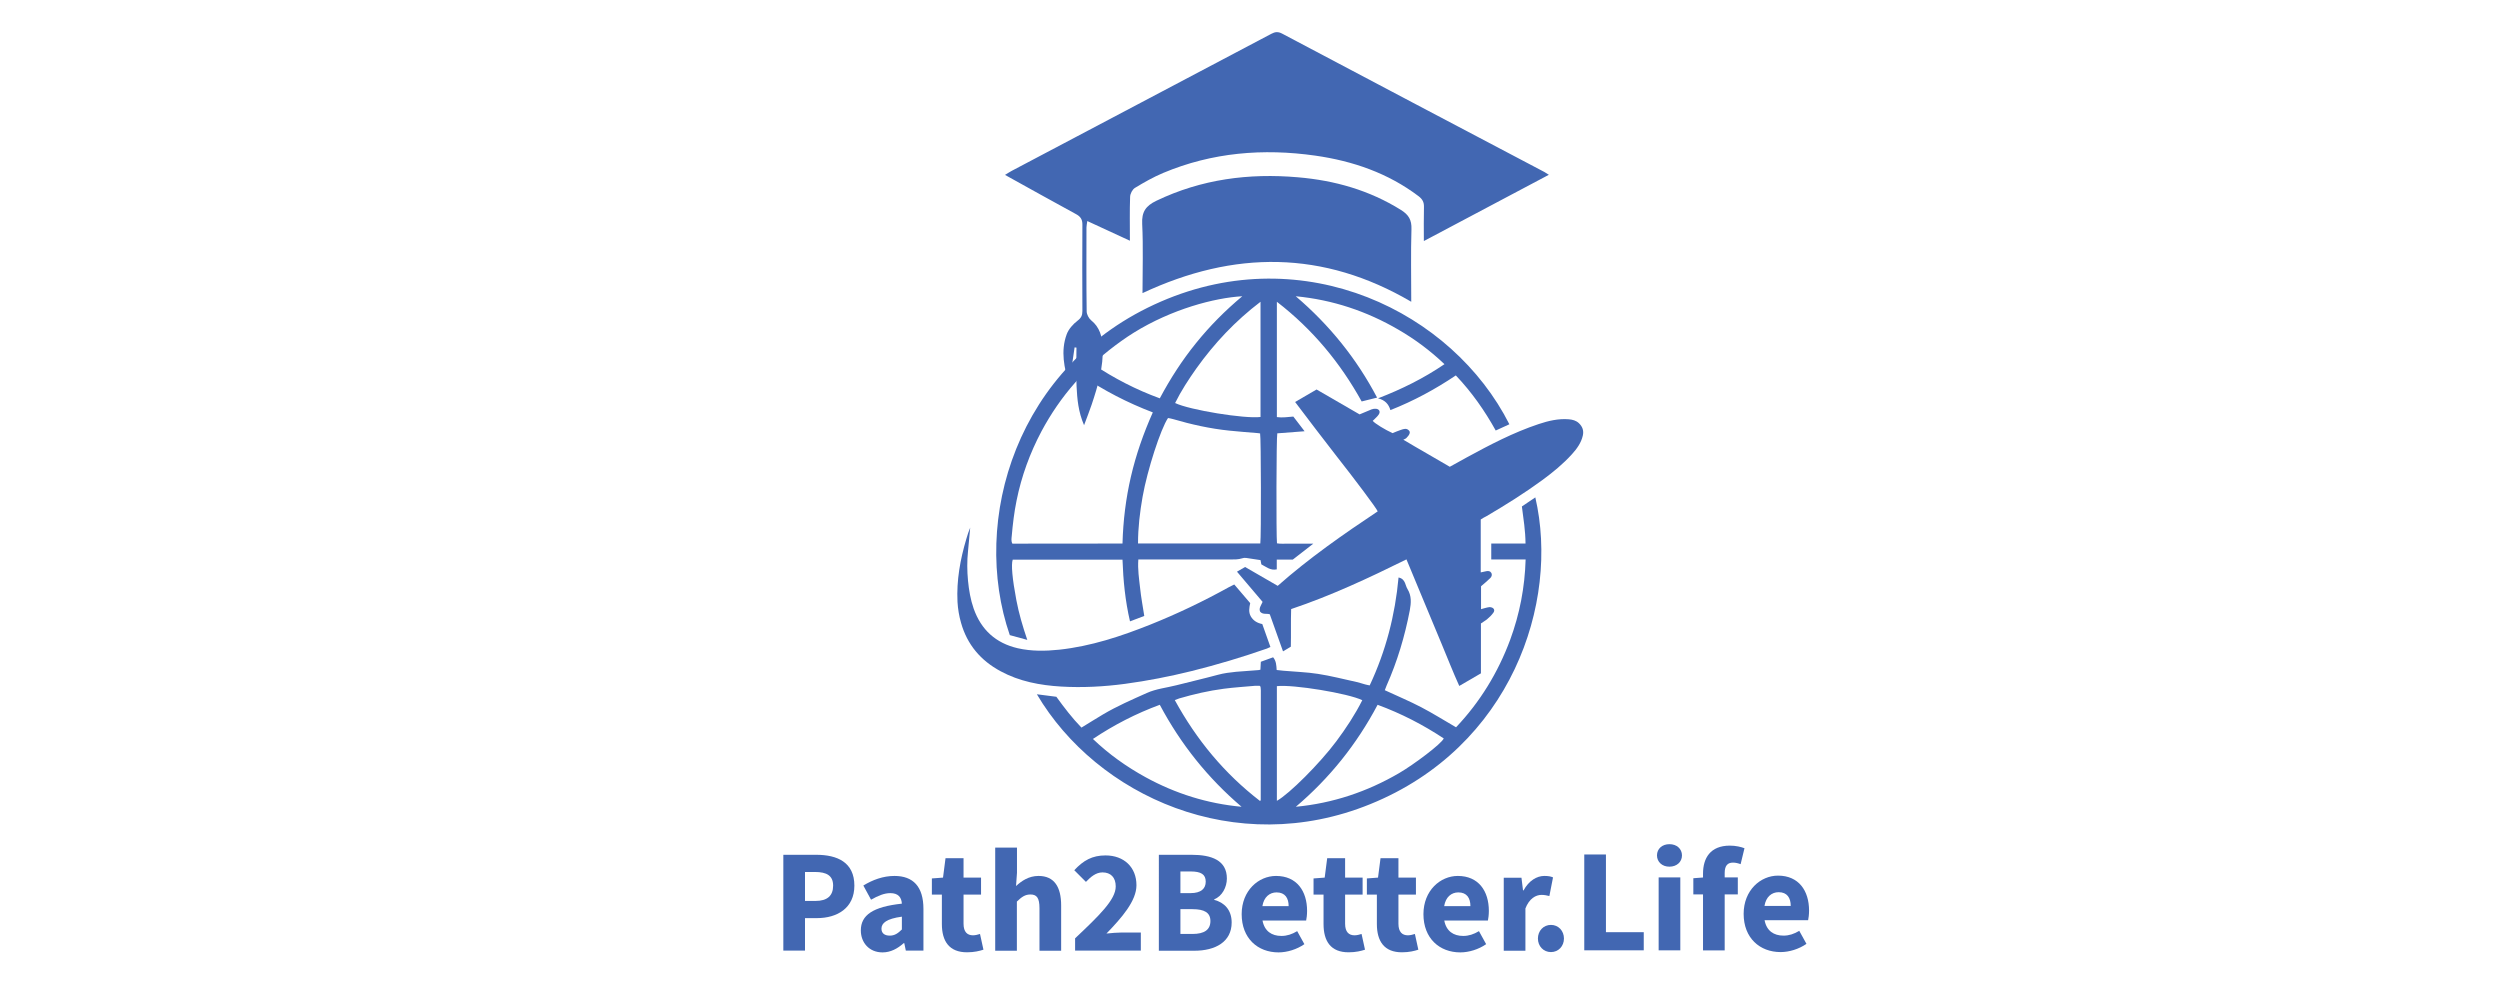 <?xml version="1.0" encoding="utf-8"?>
<!-- Generator: Adobe Illustrator 25.2.1, SVG Export Plug-In . SVG Version: 6.00 Build 0)  -->
<svg version="1.1" id="Layer_1" xmlns="http://www.w3.org/2000/svg" xmlns:xlink="http://www.w3.org/1999/xlink" x="0px" y="0px"
	 viewBox="0 0 2400 960" style="enable-background:new 0 0 2400 960;" xml:space="preserve">
<style type="text/css">
	.st0{fill:#4267B2;}
	.st1{fill:#FFFFFF;}
</style>
<g>
	<g>
		<g>
			<path class="st0" d="M1421.5,498.7c0,17.2,0,33.8,0,50.8c2.1-0.5,3.9-0.9,5.6-1.2c1.7-0.3,3.5-0.1,4.5,1.6c1.1,1.9,0.4,3.8-1,5.1
				c-2.7,2.7-5.7,5.1-8.8,7.8c0,7,0,14.3,0,22c2.2-0.6,4-1.2,5.9-1.6c1.2-0.3,2.6-0.5,3.7-0.2c2.8,0.6,3.9,2.8,2.3,5.1
				c-1.6,2.3-3.7,4.3-5.8,6.1c-1.8,1.6-4,2.7-6.2,4.3c0,15.8,0,31.7,0,47.9c-6.8,4-13.6,7.9-20.8,12.1c-6.1-13.5-11.4-27.1-17-40.5
				c-5.6-13.4-11.2-26.8-16.7-40.1c-5.6-13.5-11.2-27-17-40.9c-36.2,17.9-72.3,34.8-110.7,47.7c-0.4,11.8,0,23.7-0.3,36.1
				c-2.3,1.4-4.7,2.8-7.5,4.5c-4.3-12.1-8.5-23.8-12.7-35.6c-3.1-1-6.6,0.5-9.2-2.4c-1.6-3.3,0.8-6,2.3-9.5c-8-9.4-16.1-19-24.6-29
				c2.9-1.7,5.3-3.1,7.8-4.5c10.4,6,20.7,12,31.3,18.1c30.1-26.6,62.8-49.4,96-71.5c-1.1-3-22.5-31.4-39.2-52.6
				c-13.5-17.2-26.6-34.7-40.1-52.4c7.1-4.1,13.8-8,20.6-12c13.9,8.1,27.7,16,41.3,23.9c3.9-1.7,7.7-3.3,11.5-4.8
				c1.3-0.5,2.8-0.7,4.2-0.6c3.2,0.3,4.5,2.8,2.7,5.5c-1.2,1.9-3,3.3-4.6,5c-0.4,0.4-0.8,0.8-1.2,1.1c2,2.5,12.1,8.7,19.1,11.8
				c2.6-1.1,5.2-2.2,7.9-3.1c2.7-0.9,5.6-2,7.9,0.7c1.5,1.6,0.5,4.1-2.8,7.3c-0.5,0.5-1.3,0.7-2.7,1.4c15.5,9.3,30.1,17.4,44.6,26
				c5.4-3,10.7-6,16.1-8.9c22.4-12.2,44.9-24,69.2-32.1c9.3-3.1,18.9-5.4,28.9-4.6c3.7,0.3,7,1.2,9.7,3.7c3.5,3.3,4.9,7.2,3.8,12
				c-1.6,7-5.7,12.6-10.4,17.8c-8.5,9.4-18.3,17.4-28.5,24.9c-17.2,12.6-35.3,23.9-53.7,34.7C1425,496.5,1423.2,497.6,1421.5,498.7z
				"/>
		</g>
		<g>
			<path class="st0" d="M1252.4,414c-9.4,0.7-17.8,1.4-26.2,2c-0.9,3.5-1.1,98.1-0.3,105.6c3.6,0.7,7.4,0.2,11.2,0.3
				c3.7,0.1,7.4,0,11.1,0c3.8,0,7.7,0,12.6,0c-7,5.4-13.2,10.2-19.7,15.3c-4.8,0-9.9,0-15.4,0c0,3.3,0,6.2,0,9.4
				c-6.2,1.3-10.2-2.5-14.8-4.8c-0.3-1.5-0.6-2.9-0.8-4.1c-4.8-0.7-9.3-1.5-13.9-2.1c-1.2-0.2-2.6,0-3.8,0.4
				c-3.7,1.2-7.6,1.1-11.4,1.1c-27.6,0-55.2,0-82.8,0c-1.7,0-3.4,0-5.4,0c-0.7,9.5,0.7,18.5,1.7,27.4c0.9,8.9,2.6,17.6,4,26.8
				c-4.4,1.7-8.8,3.4-13.7,5.2c-4.6-19.7-6.5-39.3-7.2-59.2c-35.3,0-70.4,0-105.4,0c-1.6,4.7-0.4,18.2,3.5,38.8
				c2.4,12.7,6,25,10.5,38.2c-6.4-1.7-11.8-3.2-16.8-4.6c-37.9-110,5.9-259.8,145.1-320.2c137.5-59.7,279.7,9.4,334.5,117.8
				c-4.3,2-8.5,3.9-13.1,6c-10.6-19.1-23-36.8-38.3-52.9c-19.8,13.3-40.5,24.5-62.8,33.3c-1.7-5.7-5.1-9.6-11.9-11.3
				c22.8-8.8,43.8-19.2,63.8-32.8c-13.7-13-28.3-23.9-44.2-33.1c-30.5-17.8-63.2-28.7-98.6-32.1c32.3,27.5,58.4,59.8,78.1,97.3
				c-5,1.2-9.6,2.4-14.8,3.7c-20.4-36.9-47-69.2-81.4-95.7c0,37.3,0,73.8,0,110.7c5.3,0.8,10.4-0.1,15.8-0.5
				C1245,404.3,1248.4,408.8,1252.4,414z M1077.6,521.8c0.6-21.9,3.2-43.2,8.1-64.3c4.9-21.1,12-41.4,21-61.6
				c-24.4-9.3-47-21-68.2-35.4c-0.8,0.6-1.2,1-1.6,1.4c-1.7,1.9-3.4,3.8-5.1,5.8c-12.4,14.1-23,29.6-31.9,46.2
				c-11.2,21.1-19.3,43.3-24,66.7c-2.3,11.2-3.6,22.4-4.6,33.7c-0.2,2.4-0.8,5.1,0.6,7.6C1007,521.8,1041.9,521.8,1077.6,521.8z
				 M1209.9,521.7c0.9-5.5,0.7-102.4-0.2-105.6c-0.6-0.1-1.3-0.2-2-0.3c-9.2-0.8-18.4-1.4-27.6-2.4c-18.4-1.9-36.4-5.9-54.1-11.1
				c-1.6-0.5-3.2-0.7-4.7-1c-7,10.3-19.8,49.6-24.4,75.5c-2.6,14.8-4.4,29.6-4.4,44.9C1131.9,521.7,1170.8,521.7,1209.9,521.7z
				 M1113.4,382.4c10.2-19.1,21.5-36.6,34.7-52.9c13.2-16.4,27.9-31.2,44.5-45.1c-26.6,1.5-67.8,12.4-104.2,35
				c-14.6,9-36,25.8-38.5,30.7C1069.7,363.2,1090.6,374.1,1113.4,382.4z M1210.1,400.3c0-36.8,0-73.4,0-110.6
				c-24.2,18.4-44.3,39.8-61.6,64c-7.5,10.6-14.6,21.5-20.4,33.2C1142,393.6,1194.9,402.2,1210.1,400.3z"/>
		</g>
		<g>
			<path class="st0" d="M995.4,666.5c6.3,0.8,12.5,1.6,18.7,2.4c7.5,10.3,15.2,20.5,24.1,29.6c7.1-4.3,13.8-8.6,20.6-12.6
				c13.5-8,27.8-14.2,42.1-20.6c9.1-4.1,18.8-5,28.2-7.4c13.3-3.4,26.8-6.5,40.1-10.1c5.8-1.6,11.7-2.3,17.6-2.9
				c7.1-0.6,14.2-1.1,21.2-1.6c0.5,0,1.1-0.2,2-0.4c0.1-2.4,0.3-4.7,0.4-7.6c3.9-1.4,7.8-2.8,11.8-4.3c3,3.6,3.1,7.7,3.4,12.2
				c2.2,0.2,4.3,0.5,6.4,0.7c11,1,22.2,1.3,33.1,3c12.5,1.9,24.7,5.1,37.1,7.8c2.8,0.6,5.5,1.6,8.2,2.3c1.3,0.4,2.7,0.6,4.5,1
				c15.5-33,24.4-67.4,27.7-103.6c3.4,0.7,5.1,2.6,6.2,5.2c0.8,2,1.3,4.1,2.4,5.9c4,6.5,3.5,13.3,2.2,20.4
				c-4.8,25-12,49.1-22.3,72.3c-0.6,1.4-1.1,2.9-1.7,4.4c11.8,5.5,23.6,10.4,34.9,16.3c11.3,5.9,22.1,12.7,33.5,19.3
				c23-24.3,40.3-52.5,52-84.1c9.1-24.7,14-50.2,14.8-77c-11.2,0-22,0-33,0c0-5.3,0-10,0-15.3c11,0,21.7,0,32.9,0
				c-0.1-12.3-2-23.9-3.5-35.6c4.4-2.9,8.6-5.8,12.9-8.7c23.5,101.6-23.5,239.8-158.5,294.5C1185.9,824.7,1053.1,764.2,995.4,666.5z
				 M1191.9,774.5c-32.4-27.6-58.4-60.1-78.5-97.9c-22.8,8.4-43.8,19.2-64.2,32.8c15.5,14.8,32.3,26.7,50.5,36.7
				C1128.5,761.9,1159.2,771.5,1191.9,774.5z M1322.5,676.6c-20.1,38-46.2,70.5-78.5,97.9c35.5-3.4,68.4-14.4,99.1-32.3
				c14.1-8.2,40.8-28.2,42.9-33.3C1366.2,695.8,1345.3,685,1322.5,676.6z M1225.8,658.7c0,36.8,0,73.4,0,110.1
				c11.8-6.5,41.3-36,57.1-57.2c9.3-12.5,17.9-25.5,24.9-39.4C1294.4,665.6,1241.2,656.9,1225.8,658.7z M1209.7,769
				c0.3-0.6,0.6-0.8,0.6-1c0.1-35.1,0.1-70.2,0.1-105.3c0-1.1-0.2-2.3-0.3-3.4c0-0.1-0.1-0.2-0.2-0.3c-0.1-0.1-0.2-0.2-0.6-0.6
				c-1.4,0-3.1-0.1-4.8,0c-9.9,0.9-19.8,1.5-29.7,2.8c-14.5,1.9-28.8,5.2-42.8,9.3c-1.3,0.4-2.5,1-4.2,1.6
				C1148.7,710.3,1175.5,742.7,1209.7,769z"/>
		</g>
		<g>
			<path class="st0" d="M1184.9,561.1c5.2,6.1,10.2,11.9,15.3,17.9c-0.9,4.3-1.8,8.6,0.6,12.8c2.4,4.1,6.1,6.3,11,7.3
				c2.5,7.1,5.1,14.5,7.8,22c-1.3,0.6-2.3,1.1-3.3,1.5c-23.8,8.3-47.8,15.5-72.3,21.6c-21.1,5.2-42.4,9.4-64,12.3
				c-20.3,2.7-40.8,3.8-61.2,2.6c-20.3-1.2-40.1-4.9-58.2-14.7c-19-10.2-32.1-25.5-38-46.5c-1.9-6.6-3-13.3-3.4-20.1
				c-1-20.7,2.6-40.7,8.5-60.5c1.1-3.7,2.2-7.3,3.7-10.8c-0.7,7.5-1.4,15.1-2.1,22.6c-1,9.5-0.9,19,0,28.5c0.9,9.1,2.4,18,5.4,26.6
				c7.2,20.4,21.2,33.2,42.3,38.1c13.2,3,26.5,2.8,39.9,1.4c30.4-3.3,59.1-12.8,87.2-24c26-10.4,51.3-22.5,75.8-36.1
				C1181.4,562.8,1182.9,562.1,1184.9,561.1z"/>
		</g>
	</g>
	<g>
		<path class="st0" d="M1366.9,231.4c0-11.8-0.2-22.3,0.1-32.8c0.1-4.6-1.5-7.4-5.1-10.2c-29.5-22.3-63.1-33.8-99.2-39
			c-50.1-7.1-99-3.1-146,16.6c-9.5,4-18.5,9.1-27.2,14.4c-2.4,1.5-4.5,5.5-4.6,8.5c-0.5,13.6-0.2,27.3-0.2,42.2
			c-13.9-6.4-27-12.5-40.9-18.9c-0.3,2.6-0.8,4.4-0.8,6.2c0,26.9-0.2,53.7,0.2,80.5c0,2.9,2,6.7,4.3,8.6
			c8.3,6.7,10.6,15.7,11.1,25.5c0.8,19.3-4.6,37.4-10.6,55.4c-2,6.1-4.5,12.1-7.3,19.8c-5.6-13-6.6-25.2-7.2-37.4
			c-0.6-12.4-0.1-24.7-0.1-37.1c-0.6-0.1-1.2-0.1-1.8-0.2c-1.7,11.9-3.5,23.7-5.2,35.6c-4.8-15.9-8.3-32-2.4-48.1
			c1.8-5,6.1-9.8,10.4-13.1c3.6-2.7,4.7-5.2,4.7-9.3c-0.1-27.6-0.2-55.1,0-82.7c0.1-5.3-1.8-8.1-6.4-10.5
			c-22.3-12.1-44.4-24.5-67.9-37.5c2.8-1.7,4.6-2.9,6.5-3.9c83.1-43.8,166.1-87.6,249.1-131.5c3.7-2,6.6-2.3,10.5-0.2
			c83.8,44.4,167.8,88.6,251.7,132.8c1,0.6,2,1.3,4.3,2.7C1446.7,189.2,1407.4,210,1366.9,231.4z"/>
	</g>
	<g>
		<path class="st0" d="M1096.8,281.4c0-22,0.8-44.3-0.3-66.4c-0.6-11.7,3.5-17.4,13.7-22.3c43.2-20.7,88.7-26.6,135.8-22.5
			c35.3,3,68.6,12.4,99,31.4c7.3,4.6,10.3,9.5,10,18.4c-0.7,23.2-0.2,46.5-0.2,69.7C1270.4,240.2,1184.8,240.2,1096.8,281.4z"/>
	</g>
	<g>
		<g>
			<path class="st0" d="M752,820.6h31.6c20.2,0,36.6,7.2,36.6,29.6c0,21.6-16.5,31.2-36,31.2h-11.4v31.2H752V820.6z M782.9,864.9
				c11.4,0,16.9-5.1,16.9-14.7c0-9.6-6.2-13.1-17.4-13.1h-9.6v27.8H782.9z"/>
			<path class="st0" d="M826.4,893.2c0-14.8,11.7-22.7,39.4-25.7c-0.4-6.1-3.5-10.1-11.1-10.1c-5.9,0-11.7,2.5-18.5,6.3l-7.4-13.6
				c8.9-5.4,18.9-9.2,29.9-9.2c17.9,0,27.8,10.2,27.8,31.7v40h-16.9l-1.5-7.2h-0.5c-5.9,5.2-12.5,8.9-20.4,8.9
				C834.5,914.3,826.4,905,826.4,893.2z M865.8,892.3V880c-14.8,2-19.6,6.2-19.6,11.5c0,4.5,3.1,6.7,8,6.7
				C859,898.2,862.1,895.9,865.8,892.3z"/>
			<path class="st0" d="M904.2,887.1v-28.3h-9.6v-15.5l10.7-0.8l2.4-18.6H925v18.6h16.8v16.3H925v28c0,7.9,3.6,11.1,9.1,11.1
				c2.3,0,4.8-0.7,6.7-1.3l3.3,15.1c-3.7,1.2-8.8,2.5-15.6,2.5C911.1,914.3,904.2,903.4,904.2,887.1z"/>
			<path class="st0" d="M955.5,813.7h20.8v24.2l-0.9,12.7c5.2-4.8,12.1-9.7,21.6-9.7c15.2,0,21.7,10.7,21.7,28.3v43.5h-20.8v-40.8
				c0-10.1-2.7-13.2-8.7-13.2c-5.2,0-8.4,2.4-13,6.8v47.2h-20.8V813.7z"/>
			<path class="st0" d="M1032.2,900.7c22.8-21.6,38.9-36.9,38.9-49.7c0-8.7-4.8-13.5-12.7-13.5c-6.4,0-11.4,4.4-15.9,9.1l-11.2-11.2
				c8.8-9.4,17.2-14.2,30-14.2c17.7,0,29.7,11.3,29.7,28.6c0,15.1-14.1,31.2-28.8,46.4c4.6-0.5,10.9-1,15-1h18v17.4h-63.1V900.7z"/>
			<path class="st0" d="M1112.4,820.6h31.5c19.1,0,33.9,5.2,33.9,22.8c0,8.3-4.6,17-12.1,19.9v0.6c9.4,2.4,16.7,9.4,16.7,21.7
				c0,18.7-15.8,27.1-35.8,27.1h-34.1V820.6z M1142.9,857.4c10.1,0,14.6-4.3,14.6-11c0-7.1-4.7-9.8-14.4-9.8h-9.9v20.8H1142.9z
				 M1144.8,896.6c11.3,0,17.2-4,17.2-12.4c0-8.1-5.8-11.4-17.2-11.4h-11.6v23.8H1144.8z"/>
			<path class="st0" d="M1192,877.6c0-22.7,16.2-36.7,33-36.7c19.9,0,29.8,14.5,29.8,33.6c0,3.7-0.5,7.5-0.9,9.2h-41.9
				c1.9,10.2,8.8,14.8,18.2,14.8c5.3,0,10.1-1.6,15.1-4.6l6.9,12.5c-7.2,5-16.5,7.9-24.8,7.9C1207.4,914.3,1192,900.8,1192,877.6z
				 M1237.1,869.9c0-7.7-3.4-13.2-11.6-13.2c-6.6,0-12.2,4.4-13.6,13.2H1237.1z"/>
			<path class="st0" d="M1270.6,887.1v-28.3h-9.6v-15.5l10.7-0.8l2.4-18.6h17.2v18.6h16.8v16.3h-16.8v28c0,7.9,3.6,11.1,9.1,11.1
				c2.3,0,4.8-0.7,6.7-1.3l3.3,15.1c-3.7,1.2-8.8,2.5-15.6,2.5C1277.4,914.3,1270.6,903.4,1270.6,887.1z"/>
			<path class="st0" d="M1321.8,887.1v-28.3h-9.6v-15.5l10.7-0.8l2.4-18.6h17.2v18.6h16.8v16.3h-16.8v28c0,7.9,3.6,11.1,9.1,11.1
				c2.3,0,4.8-0.7,6.7-1.3l3.3,15.1c-3.7,1.2-8.8,2.5-15.6,2.5C1328.7,914.3,1321.8,903.4,1321.8,887.1z"/>
			<path class="st0" d="M1366.5,877.6c0-22.7,16.2-36.7,33-36.7c19.9,0,29.8,14.5,29.8,33.6c0,3.7-0.5,7.5-0.9,9.2h-41.9
				c1.9,10.2,8.8,14.8,18.2,14.8c5.3,0,10.1-1.6,15.1-4.6l6.9,12.5c-7.2,5-16.5,7.9-24.8,7.9
				C1381.9,914.3,1366.5,900.8,1366.5,877.6z M1411.6,869.9c0-7.7-3.4-13.2-11.6-13.2c-6.6,0-12.2,4.4-13.6,13.2H1411.6z"/>
			<path class="st0" d="M1443.7,842.6h16.9l1.5,12.2h0.5c5.1-9.4,12.8-13.9,19.9-13.9c4,0,6.3,0.5,8.4,1.4l-3.5,17.9
				c-2.5-0.6-4.6-1.1-7.6-1.1c-5.3,0-11.7,3.4-15.4,13v40.6h-20.8V842.6z"/>
		</g>
		<g>
			<path class="st0" d="M1476.4,901c0-7.4,5.3-13.1,12.5-13.1c7.2,0,12.5,5.7,12.5,13.1c0,7.3-5.3,13-12.5,13
				C1481.7,914,1476.4,908.3,1476.4,901z"/>
			<path class="st0" d="M1520.9,820.3h20.8v74.6h36.3v17.4h-57.1V820.3z"/>
			<path class="st0" d="M1590.7,821.2c0-6.4,5-10.8,12-10.8c7,0,12,4.5,12,10.8c0,6.3-5.1,10.8-12,10.8
				C1595.8,832.1,1590.7,827.5,1590.7,821.2z M1592.3,842.3h20.8v70h-20.8V842.3z"/>
			<path class="st0" d="M1625.6,843.1l10.5-0.8h32.2v16.3h-42.7V843.1z M1634.9,838.7c0-14.8,6.9-26.9,25.8-26.9
				c5.8,0,10.9,1.3,14,2.5l-3.7,15.3c-2.4-0.9-4.9-1.5-7.3-1.5c-5.1,0-8,2.8-8,10v74.3h-20.8V838.7z"/>
			<path class="st0" d="M1673.9,877.3c0-22.7,16.2-36.7,33-36.7c19.9,0,29.8,14.5,29.8,33.6c0,3.7-0.5,7.5-0.9,9.2H1694
				c1.9,10.2,8.8,14.8,18.2,14.8c5.3,0,10.1-1.6,15.1-4.6l6.9,12.5c-7.2,5-16.5,7.9-24.8,7.9C1689.4,914,1673.9,900.5,1673.9,877.3z
				 M1719.1,869.7c0-7.7-3.4-13.2-11.6-13.2c-6.6,0-12.2,4.4-13.6,13.2H1719.1z"/>
		</g>
	</g>
</g>
</svg>
